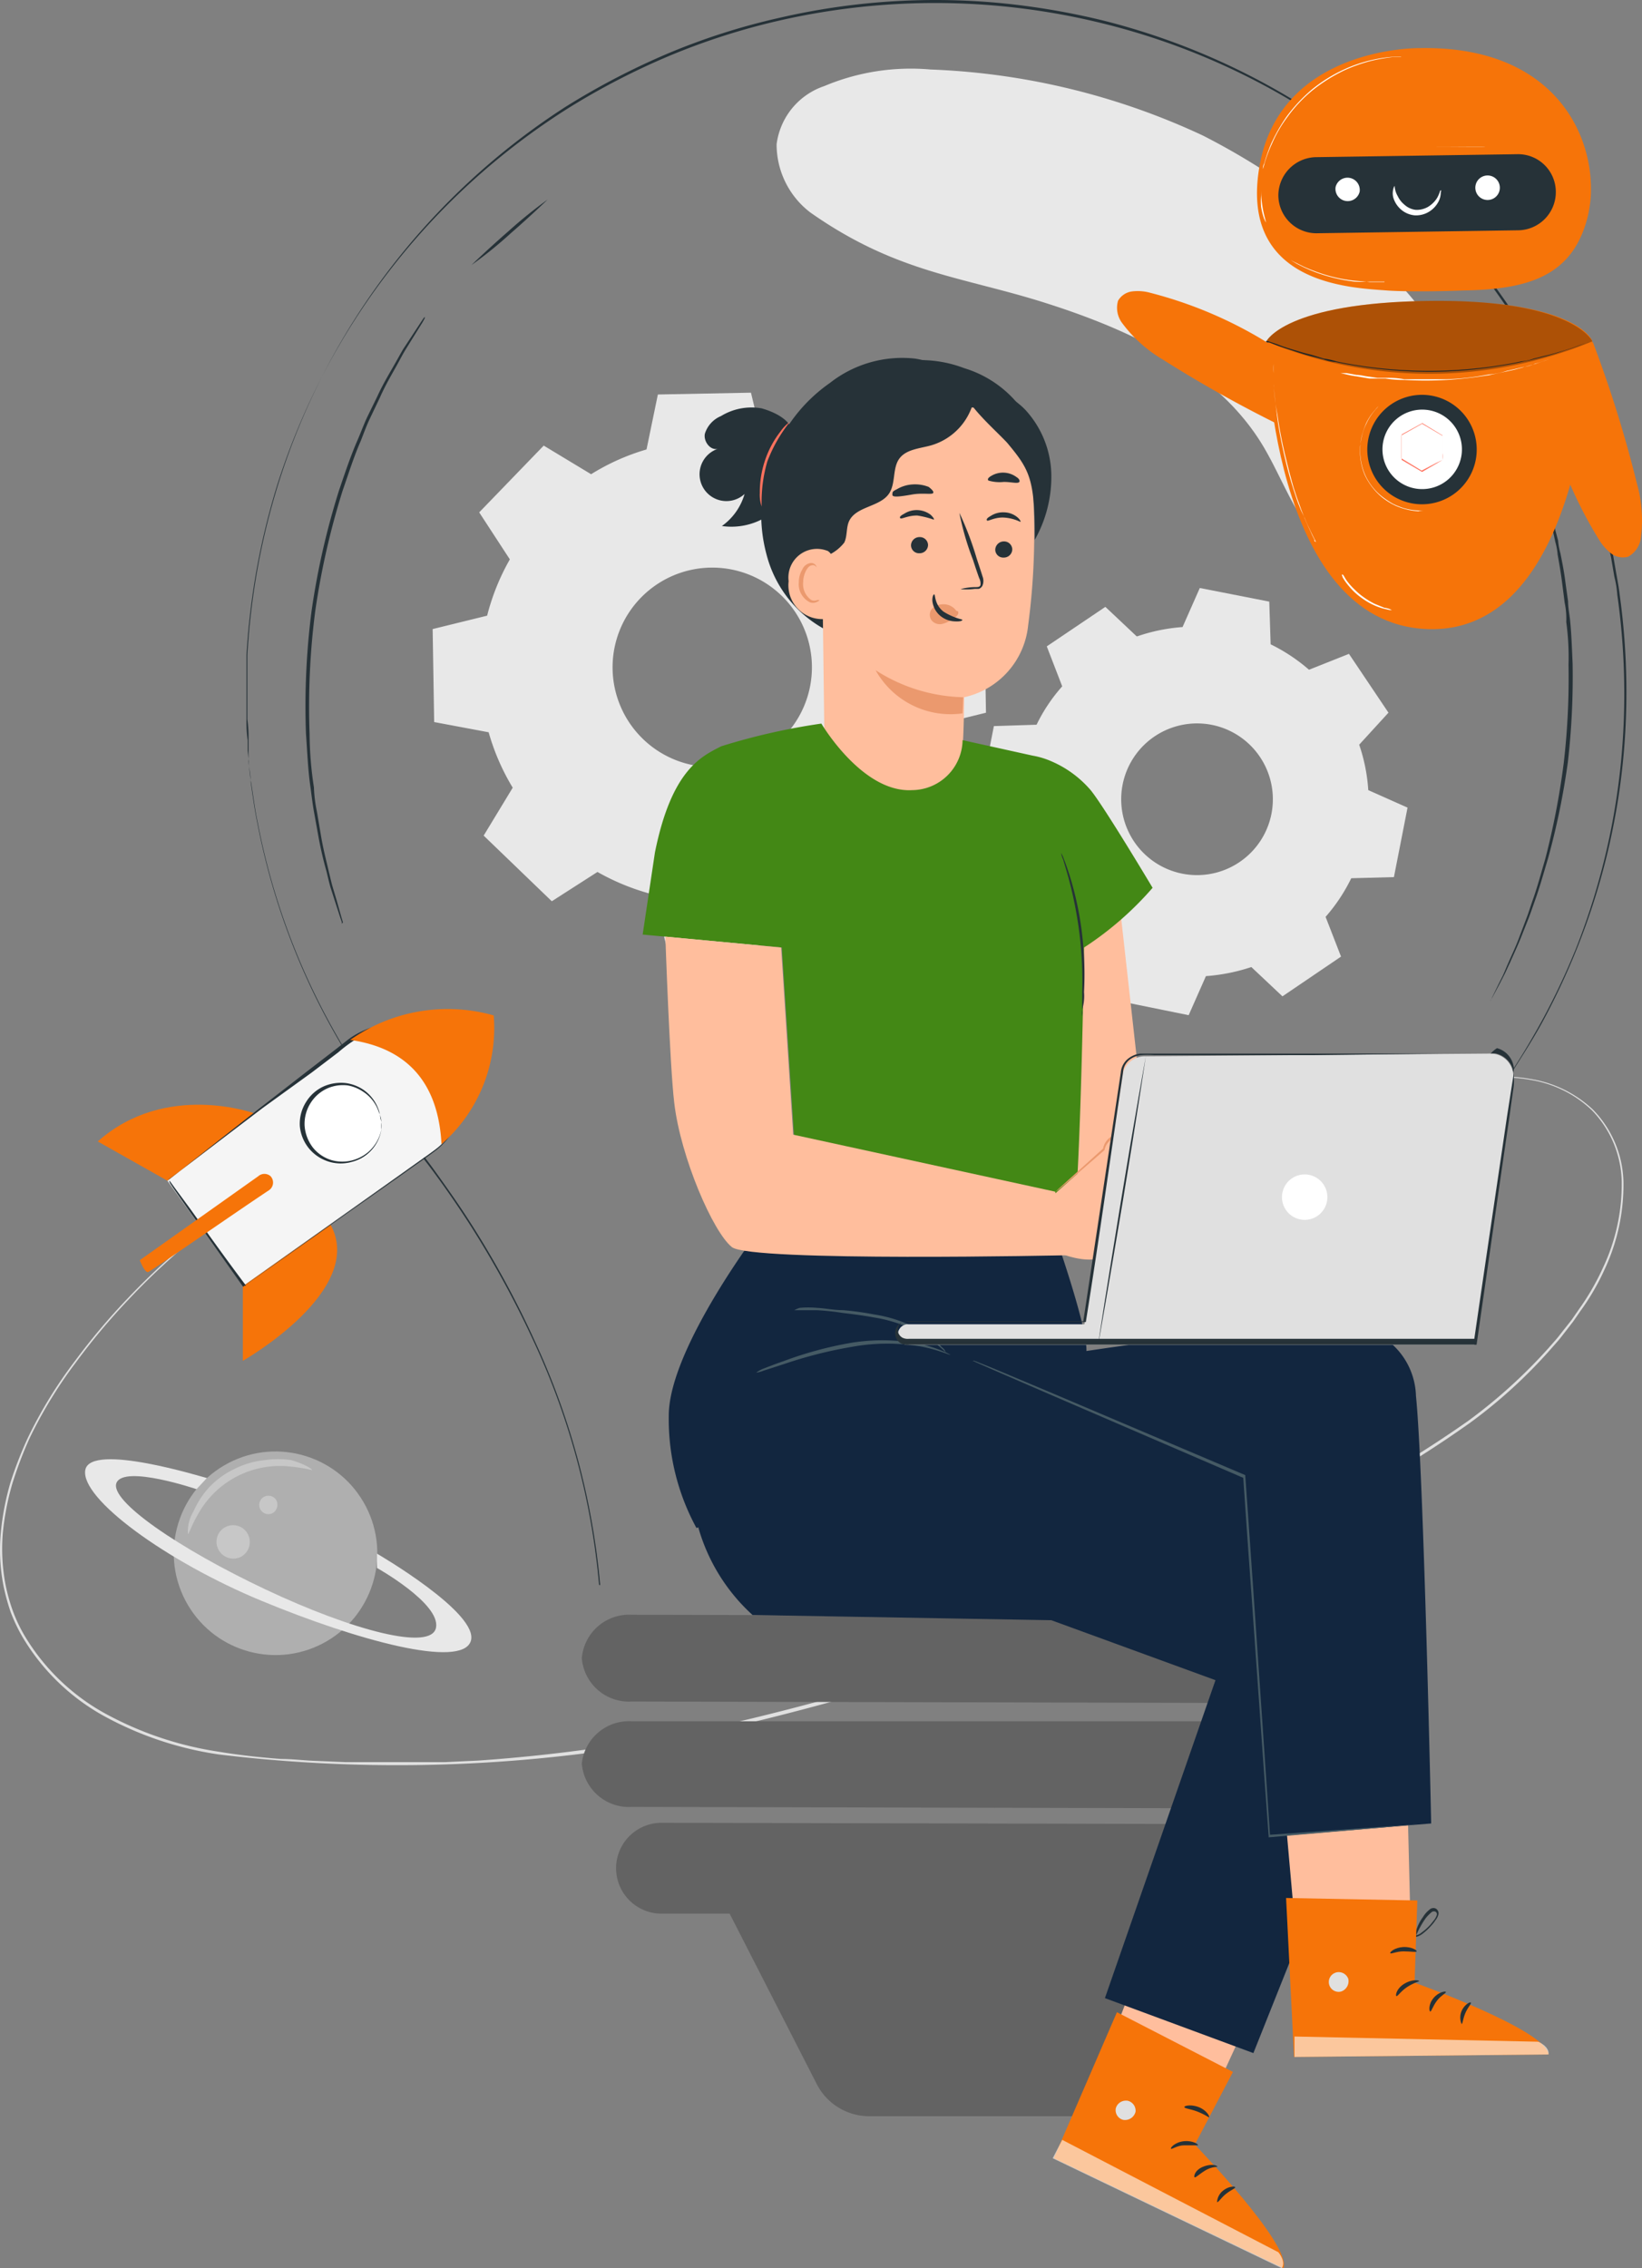 <svg xmlns="http://www.w3.org/2000/svg" width="226.519" height="312.801" viewBox="0 0 226.519 312.801">
  <rect x="0" y="0" width="226.519" height="312.801" fill="#808080" stroke="none"/>
  <g id="ILUSTRACIONES-07" transform="translate(-4.694 -6.21)">
    <path id="Trazado_211046" data-name="Trazado 211046" d="M45.612,34.744a30.569,30.569,0,0,1,7.642-3.414l1.566-7.58L67.662,23.5l1.817,7.548a31.321,31.321,0,0,1,7.8,3.132l6.452-4.228,9.4,8.9-4.009,6.609a32.511,32.511,0,0,1,3.163,7.8l7.58,1.566.219,12.81-7.517,1.848a30.662,30.662,0,0,1-3.132,7.768l4.26,6.483-8.9,9.4-6.64-4.04a30.663,30.663,0,0,1-7.642,3.351l-1.6,7.58-12.81.219-1.848-7.517a31.6,31.6,0,0,1-7.768-3.132l-6.3,4.04-9.4-9.052,4.009-6.609a31.07,31.07,0,0,1-3.32-7.642l-7.517-1.409L23.75,56.1l7.517-1.848A31.038,31.038,0,0,1,34.4,46.489l-4.228-6.483,8.9-9.208,6.64,4.009Zm6.828,17.07a13.75,13.75,0,1,0,19.419-.345,13.75,13.75,0,0,0-19.419.345Z" transform="translate(40.629 36.864)" fill="#e8e8e8"/>
    <path id="Trazado_211047" data-name="Trazado 211047" d="M69.513,38.771a24.492,24.492,0,0,1,6.264-1.284l2.38-5.387,9.584,1.879.188,5.888a24.273,24.273,0,0,1,5.293,3.508l5.512-2.192,5.45,8.112-4.04,4.416a23.961,23.961,0,0,1,1.253,6.264l5.418,2.412-1.879,9.584-5.888.157a23.866,23.866,0,0,1-3.539,5.325l2.13,5.481-8.081,5.481-4.291-4.04A25.84,25.84,0,0,1,79,85.627l-2.38,5.387L67.07,89.072l-.188-5.92a24.274,24.274,0,0,1-5.293-3.508L56.045,81.9l-5.45-8.112,3.946-4.416a23.96,23.96,0,0,1-1.253-6.264l-5.418-2.38,1.879-9.584,5.888-.188a22.99,22.99,0,0,1,3.539-5.293l-2.13-5.512,8.081-5.45,4.291,4.04Zm2.38,13.812a10.461,10.461,0,1,0,7.868-1.619,10.492,10.492,0,0,0-7.868,1.619Z" transform="translate(92.054 55.2)" fill="#e8e8e8"/>
    <path id="Trazado_211048" data-name="Trazado 211048" d="M134.146,53.734A46.1,46.1,0,0,0,124,38.073,97.1,97.1,0,0,0,97.72,18.467,97.094,97.094,0,0,0,60.135,9.352a30.788,30.788,0,0,0-14.658,2.286A9.772,9.772,0,0,0,38.9,19.657a11.808,11.808,0,0,0,4.635,9.4c11.933,8.394,20.985,8.832,32.574,12.528S99.631,50.789,105.9,61.094c3.383,5.575,5.325,12.748,11.181,15.66A13.656,13.656,0,0,0,133.8,71.524C137.216,66.325,136.307,59.653,134.146,53.734Z" transform="translate(72.93 6.443)" fill="#e8e8e8"/>
    <path id="Trazado_211049" data-name="Trazado 211049" d="M48.217,64.861l-.877.47c-.564.313-1.441.752-2.537,1.409a96.5,96.5,0,0,0-22.52,17.79,90.088,90.088,0,0,0-7.078,8.457,62.421,62.421,0,0,0-6.421,10.492,54.124,54.124,0,0,0-2.38,6.264,36.427,36.427,0,0,0-1.315,6.765,26.435,26.435,0,0,0,.376,7.235,25.37,25.37,0,0,0,1,3.571,20.765,20.765,0,0,0,1.6,3.383,29.5,29.5,0,0,0,11.15,10.774,47.231,47.231,0,0,0,15.66,5.262c2.819.47,5.7.783,8.613,1,1.472,0,2.944.188,4.416.251l4.479.188H66.07l4.635-.219A229.142,229.142,0,0,0,109.011,142a358,358,0,0,0,70.1-25.057,162.178,162.178,0,0,0,28.189-15.88,72.222,72.222,0,0,0,10.9-9.866l1.159-1.315c.376-.438.72-.908,1.1-1.378l1.065-1.347.971-1.409a34.014,34.014,0,0,0,3.32-5.732,26.935,26.935,0,0,0,2.6-11.9,14.533,14.533,0,0,0-4.134-9.866,16,16,0,0,0-8.425-4.166,22.77,22.77,0,0,0-7.987,0,36.678,36.678,0,0,0-6.264,1.66c-1.754.6-3.132,1.222-4.416,1.691L194.516,58.6l-.908.376.908-.407,2.631-1.19c1.19-.5,2.631-1.128,4.416-1.754a36.674,36.674,0,0,1,6.264-1.66,23.02,23.02,0,0,1,8.049,0,16.287,16.287,0,0,1,8.551,4.2,14.783,14.783,0,0,1,4.228,9.991,27.594,27.594,0,0,1-2.6,12.058,32.449,32.449,0,0,1-3.351,5.763l-.971,1.409-1.065,1.378c-.345.438-.689.908-1.1,1.378l-1.159,1.315a69.6,69.6,0,0,1-10.931,9.929,158.984,158.984,0,0,1-28.189,15.942,354.863,354.863,0,0,1-70.284,25.213,205.465,205.465,0,0,1-74.1,4.573,46.981,46.981,0,0,1-15.848-5.293A29.786,29.786,0,0,1,7.782,130.885a23.084,23.084,0,0,1-1.629-3.445,29.286,29.286,0,0,1-1-3.7,25.714,25.714,0,0,1-.345-7.235,37.585,37.585,0,0,1,1.315-6.859,54.31,54.31,0,0,1,2.443-6.264A61.89,61.89,0,0,1,15.049,92.83a90.2,90.2,0,0,1,7.11-8.457A95.123,95.123,0,0,1,35.407,72.722a89.43,89.43,0,0,1,9.4-6.045C47,65.425,48.217,64.861,48.217,64.861Z" transform="translate(0 101.054)" fill="#e0e0e0"/>
    <circle id="Elipse_6934" data-name="Elipse 6934" cx="14.032" cy="14.032" r="14.032" transform="matrix(0.863, -0.506, 0.506, 0.863, 23.495, 215.411)" fill="#afafaf"/>
    <g id="Grupo_145822" data-name="Grupo 145822" transform="translate(34.572 216.571)" opacity="0.3">
      <path id="Trazado_211050" data-name="Trazado 211050" d="M17.637,77.685a2.318,2.318,0,0,1-3.132-.94,2.291,2.291,0,1,1,4.04-2.161A2.318,2.318,0,0,1,17.637,77.685Z" transform="translate(-14.233 -73.373)" fill="#fff"/>
    </g>
    <g id="Grupo_145823" data-name="Grupo 145823" transform="translate(40.349 212.51)" opacity="0.3">
      <path id="Trazado_211051" data-name="Trazado 211051" d="M18,74.468a1.27,1.27,0,1,1,.532-1.817A1.347,1.347,0,0,1,18,74.468Z" transform="translate(-16.078 -72.077)" fill="#fff"/>
    </g>
    <path id="Trazado_211052" data-name="Trazado 211052" d="M25.258,73.054c-.188,0-16.1-5.011-16.788-1.1S19.526,84.486,32.743,89.967s27.656,9.4,28.909,5.575S48.717,83.484,48.717,83.484v1.973s8.738,4.886,8.143,8.206-11.526.407-23.491-5.231S11.664,76.123,12.792,73.68s11.025.908,11.025.908Z" transform="translate(7.988 136.992)" fill="#e8e8e8"/>
    <g id="Grupo_145824" data-name="Grupo 145824" transform="translate(30.607 207.439)" opacity="0.3">
      <path id="Trazado_211053" data-name="Trazado 211053" d="M30.108,71.968a22.951,22.951,0,0,0-3.132-.5,12.9,12.9,0,0,0-12.528,6.452c-1,1.691-1.315,2.882-1.472,2.85a5.45,5.45,0,0,1,.783-3.132,12.247,12.247,0,0,1,2-3.132,11.682,11.682,0,0,1,3.571-2.662,11.965,11.965,0,0,1,4.26-1.253,12.528,12.528,0,0,1,3.633,0C29.075,71.123,30.171,71.843,30.108,71.968Z" transform="translate(-12.967 -70.458)" fill="#fff"/>
    </g>
    <path id="Trazado_211054" data-name="Trazado 211054" d="M129.356,94.036l-92.114-.219a6.515,6.515,0,0,1-6.922-5.982h0a6.546,6.546,0,0,1,6.922-5.826h92.3a6.515,6.515,0,0,1,6.891,5.982h0a6.483,6.483,0,0,1-7.078,6.045Z" transform="translate(54.637 161.581)" fill="#636363"/>
    <path id="Trazado_211055" data-name="Trazado 211055" d="M129.356,89.5l-92.114-.219A6.515,6.515,0,0,1,30.32,83.3h0a6.546,6.546,0,0,1,6.922-5.982l92.3.219a6.515,6.515,0,0,1,6.891,5.982h0a6.483,6.483,0,0,1-7.078,5.982Z" transform="translate(54.637 151.583)" fill="#636363"/>
    <path id="Trazado_211056" data-name="Trazado 211056" d="M122.41,86.658,38.094,86.47a6.264,6.264,0,1,0,0,12.528h9.4l12.058,23.584a8.143,8.143,0,0,0,7.266,4.354H96.946a8.143,8.143,0,0,0,7.172-4.354l12-23.271h6.264a6.264,6.264,0,1,0,0-12.528Z" transform="translate(57.856 171.121)" fill="#636363"/>
    <path id="Trazado_211057" data-name="Trazado 211057" d="M186.091,159.651h0l-.689,1.034-2,2.944-1.5,2.192c-.532.783-1.065,1.723-1.66,2.694l-1.942,3.132c-.689,1.159-1.315,2.443-2.036,3.758l-1.1,2.036-.564,1.065-.532,1.128c-.72,1.535-1.472,3.132-2.224,4.792l-2.192,5.325c-.689,1.879-1.378,3.852-2.1,5.92a125.064,125.064,0,0,0-3.383,13.468,79.552,79.552,0,0,0-1.5,15.66H64.191a100.226,100.226,0,0,0-8.864-33.263,134.429,134.429,0,0,0-8.738-16.1c-1.66-2.6-3.445-5.2-5.325-7.736s-3.915-4.949-5.951-7.423L35.063,160h.376v.282a95.247,95.247,0,0,1-18.354-40.4c-.407-1.911-.658-3.821-.94-5.732,0-.971-.219-1.942-.313-2.913v-2.913a18.167,18.167,0,0,0-.157-2.913V96.571A97.752,97.752,0,0,1,19.9,73.08,96,96,0,0,1,59.587,20.931a101.445,101.445,0,0,1,14.282-7.423A91.425,91.425,0,0,1,89,8.685,95.434,95.434,0,0,1,119.41,6.618a100.573,100.573,0,0,1,14.533,2.474,95.747,95.747,0,0,1,26.027,10.9,105.235,105.235,0,0,1,11.025,7.8,96.782,96.782,0,0,1,17.414,18.792,92.586,92.586,0,0,1,11.15,20.8c.752,1.723,1.253,3.508,1.879,5.262s1,3.508,1.5,5.231.846,3.445,1.19,5.168l.438,2.537c.157.877.313,1.691.407,2.537a97.785,97.785,0,0,1,.783,19.137,94.463,94.463,0,0,1-6.7,29.849,97.679,97.679,0,0,1-4.761,10.117c-1.566,2.85-3.132,5.168-4.26,7.016l-1.629,2.412-1.253,1.691-1.065,1.315,1-1.378,1.253-1.723,1.629-2.412c1.221-1.848,2.662-4.2,4.228-7.047a98.027,98.027,0,0,0,4.729-9.991,95.277,95.277,0,0,0,6.546-29.786,97.252,97.252,0,0,0-.814-19.074,13.92,13.92,0,0,0-.407-2.506l-.438-2.568c-.345-1.691-.783-3.414-1.19-5.137a53.153,53.153,0,0,0-1.5-5.356c-.626-1.785-1.128-3.508-1.879-5.231A93.462,93.462,0,0,0,188.1,46.708a95.967,95.967,0,0,0-17.352-18.792,107.963,107.963,0,0,0-10.994-7.768,95.215,95.215,0,0,0-25.965-10.68A96.468,96.468,0,0,0,89,9.061a93.46,93.46,0,0,0-14.971,4.792,98.912,98.912,0,0,0-14.22,7.36,95.591,95.591,0,0,0-40.028,51.93,99.1,99.1,0,0,0-4.228,23.4v8.832a18.167,18.167,0,0,0,.157,2.913v1.441l.157,1.441a21.913,21.913,0,0,0,.313,2.882c.313,1.911.532,3.821.94,5.7a95,95,0,0,0,18.26,40.278l.251.313h-.407l.157-.313c2.036,2.474,4.134,4.855,5.982,7.423s3.665,5.137,5.325,7.768a130.512,130.512,0,0,1,8.738,16.161A101.26,101.26,0,0,1,64.348,224.8h98.159a77.332,77.332,0,0,1,1.535-15.66A118.521,118.521,0,0,1,167.3,195.67c.689-2.036,1.378-4.009,2.1-5.92l2.192-5.325,2.255-4.792.532-1.128.564-1.065,1.1-2.036c.752-1.315,1.378-2.6,2.067-3.727l1.942-3.132c.626-1,1.159-1.911,1.691-2.725l1.5-2.161,2.036-2.944.814-1.065Z" transform="translate(23.146 0)" fill="#263238"/>
    <path id="Trazado_211058" data-name="Trazado 211058" d="M23.165,103.849v-.219L22.946,103l-.783-2.412L21.6,98.838c-.188-.658-.345-1.347-.532-2.13a52.487,52.487,0,0,1-1.19-5.2l-.564-3.132c-.188-1.065-.313-2.161-.47-3.32-.345-2.318-.438-4.792-.626-7.423A102.981,102.981,0,0,1,19,60.658a104.486,104.486,0,0,1,3.79-16.6c.846-2.474,1.629-4.823,2.568-6.953.47-1.1.846-2.13,1.315-3.132l1.378-2.819c.814-1.785,1.754-3.32,2.537-4.7.376-.658.72-1.315,1.065-1.879l1.034-1.566,1.378-2.1.376-.564.157-.188v.219l-.313.564L32.937,23.1l-.971,1.566c-.345.564-.689,1.222-1.065,1.911-.752,1.378-1.691,2.913-2.474,4.7L27.08,34.1c-.47.971-.846,2-1.284,3.132-.94,2.13-1.691,4.51-2.537,6.953A105.332,105.332,0,0,0,19.5,60.72a102.761,102.761,0,0,0-.783,16.945,50.117,50.117,0,0,0,.6,7.392,19.244,19.244,0,0,0,.407,3.32l.532,3.132c.313,1.973.783,3.7,1.128,5.231.188.752.345,1.472.532,2.1l.532,1.785.689,2.443.188.626a.972.972,0,0,0-.157.157Z" transform="translate(28.685 29.743)" fill="#263238"/>
    <path id="Trazado_211059" data-name="Trazado 211059" d="M35.952,15s-2.224,2.161-5.105,4.667A57.379,57.379,0,0,1,25.46,24.02s2.224-2.161,5.105-4.667A64.3,64.3,0,0,1,35.952,15Z" transform="translate(44.275 18.742)" fill="#263238"/>
    <path id="Trazado_211060" data-name="Trazado 211060" d="M70.33,96.394l.219-.5.877-1.817.658-1.315c.219-.47.438-1.034.689-1.6.5-1.159,1.128-2.443,1.66-3.915l.877-2.318c.313-.783.564-1.66.877-2.537.626-1.723,1.128-3.633,1.723-5.638a106.9,106.9,0,0,0,2.568-13.311,102.04,102.04,0,0,0,.658-13.5,35.959,35.959,0,0,0-.313-5.92,10.676,10.676,0,0,0-.219-2.662l-.313-2.443c-.188-1.566-.47-3.132-.658-4.2A8.9,8.9,0,0,0,79.319,33l-.313-1.441L78.693,29.4v-.5a.877.877,0,0,1,0-.188V28.9l.157.5.47,1.973.376,1.409a9.128,9.128,0,0,0,.313,1.723c.251,1.253.532,2.631.72,4.2l.345,2.474c0,.846.188,1.754.282,2.662.188,1.848.251,3.852.345,5.92a103.357,103.357,0,0,1-.658,13.593A101.826,101.826,0,0,1,78.317,76.6c-.6,2-1.128,3.915-1.754,5.669-.313.877-.6,1.723-.908,2.537l-.908,2.286c-.564,1.472-1.19,2.756-1.691,3.915-.282.564-.5,1.1-.752,1.6l-.658,1.284-.971,1.817-.251.438Z" transform="translate(139.941 47.972)" fill="#263238"/>
    <path id="Trazado_211061" data-name="Trazado 211061" d="M74.551,26.084a58.382,58.382,0,0,0-16.1-6.828,6.452,6.452,0,0,0-2.443-.188,2.631,2.631,0,0,0-1.973,1.284,3.508,3.508,0,0,0,.6,3.132,18.98,18.98,0,0,0,5.512,4.949,174.235,174.235,0,0,0,17.884,9.9c-.783-4.322-2.286-8.049-3.477-12.309" transform="translate(104.9 27.327)" fill="#f67409"/>
    <path id="Trazado_211062" data-name="Trazado 211062" d="M72.93,32.514a58.569,58.569,0,0,0,6.922,16.1,6.984,6.984,0,0,0,1.629,1.817,2.662,2.662,0,0,0,2.349.438,3.445,3.445,0,0,0,1.754-2.725,18.51,18.51,0,0,0-.564-7.392A169.131,169.131,0,0,0,78.944,21.27C76.5,24.9,75.028,28.662,72.93,32.545" transform="translate(145.484 32.11)" fill="#f67409"/>
    <path id="Trazado_211063" data-name="Trazado 211063" d="M60.47,25.039s.407,38.9,22.238,39.683,22.739-39.4,22.739-39.683-2.568-5.794-22.488-5.575S60.47,25.039,60.47,25.039Z" transform="translate(118.919 28.246)" fill="#f67409"/>
    <path id="Trazado_211064" data-name="Trazado 211064" d="M79.993,31.7a7.548,7.548,0,1,1-6.953-8.081A7.548,7.548,0,0,1,79.993,31.7Z" transform="translate(128.399 37.062)" fill="#263238"/>
    <path id="Trazado_211065" data-name="Trazado 211065" d="M76.531,30.148a5.481,5.481,0,1,1-5.074-5.888,5.481,5.481,0,0,1,5.074,5.888Z" transform="translate(129.824 38.454)" fill="#fff"/>
    <path id="Trazado_211066" data-name="Trazado 211066" d="M72.089,29.883V26.594h0l-2.819-1.66h0l-2.85,1.6h0v3.163h0l2.788,1.691h0l2.1-1.1.814-.376-.752.438-2.1,1.222h0l-2.819-1.66h0V26.563h0v-.157L69.3,24.84h0l2.788,1.691h0v2.443A2.945,2.945,0,0,1,72.089,29.883Z" transform="translate(131.604 39.721)" fill="#ff725e"/>
    <path id="Trazado_211067" data-name="Trazado 211067" d="M60.44,21.23h.313l1.284.438.908.345,1.1.345c.783.219,1.691.532,2.694.752l1.723.532a9.509,9.509,0,0,1,1.723.376c1.19.282,2.474.47,3.852.689a65.43,65.43,0,0,0,8.926.626,65.333,65.333,0,0,0,8.9-.626c1.378-.219,2.662-.407,3.852-.689a6.259,6.259,0,0,0,1.723-.376l1.6-.407c1-.219,1.911-.532,2.694-.752l1.1-.345.908-.345,1.284-.438h-.031l-1.253.47-.908.345-1.1.345c-.783.251-1.691.564-2.694.814l-1.6.407c-.532.157-1.128.251-1.723.376-1.19.282-2.506.47-3.852.689a60.952,60.952,0,0,1-8.926.658,65.773,65.773,0,0,1-8.958-.658c-1.347-.219-2.662-.407-3.852-.689a6.259,6.259,0,0,1-1.723-.376l-1.6-.407c-1-.251-1.911-.564-2.694-.814l-1.1-.345-.814-.282-1.253-.47h-.313Z" transform="translate(118.855 32.024)" fill="#263238"/>
    <g id="Grupo_145825" data-name="Grupo 145825" transform="translate(179.389 47.703)" opacity="0.3">
      <path id="Trazado_211068" data-name="Trazado 211068" d="M60.47,25.04s2.568-5.325,22.488-5.575,22.488,5.575,22.488,5.575a58.82,58.82,0,0,1-44.977,0Z" transform="translate(-60.47 -19.457)"/>
    </g>
    <path id="Trazado_211069" data-name="Trazado 211069" d="M66.66,47.307h0l-.345-.689-.251-.5-.282-.6c-.219-.438-.438-.908-.658-1.472l-.532-1.1-.376-.94c-.251-.658-.47-1.378-.72-2.13-.47-1.5-.908-3.132-1.315-4.98s-.72-3.508-.908-5.043S60.9,26.729,60.8,25.7V22.752a9.394,9.394,0,0,0,0,1.222v1.6a34.471,34.471,0,0,0,.532,4.166c.219,1.566.532,3.289.94,5.043s.846,3.445,1.284,4.98c.251.752.47,1.472.72,2.1l.345.971.345.877c.219.564.438,1.034.626,1.472l.282.6.219.5.345.689v.188Z" transform="translate(119.587 33.666)" fill="#fff"/>
    <path id="Trazado_211070" data-name="Trazado 211070" d="M70.7,36.4h-.313l-.908-.219a8.112,8.112,0,0,1-1.347-.5,9.709,9.709,0,0,1-1.5-.877,9.394,9.394,0,0,1-1.315-1.1,12.752,12.752,0,0,1-.94-1.1,7.449,7.449,0,0,1-.5-.783c0-.188-.188-.313,0-.313s.251.407.752,1.034a9.051,9.051,0,0,0,.94,1.034,9.4,9.4,0,0,0,1.315,1.1,10.68,10.68,0,0,0,1.472.877l1.315.532A2.907,2.907,0,0,1,70.7,36.4Z" transform="translate(126.004 53.942)" fill="#fff"/>
    <path id="Trazado_211071" data-name="Trazado 211071" d="M73.6,38.476h-.814a8.55,8.55,0,0,1-2.192-.345,12,12,0,0,1-1.409-.564,11.869,11.869,0,0,1-1.472-.971,7.987,7.987,0,0,1-2.443-3.132,8.551,8.551,0,0,1-.626-3.946,7.328,7.328,0,0,1,.313-1.723,12.687,12.687,0,0,1,.532-1.441,7.424,7.424,0,0,1,1.253-1.817,2.943,2.943,0,0,1,.407-.438h0l-.532.6a7.58,7.58,0,0,0-1.159,1.848,7.362,7.362,0,0,0-.532,1.409,13.533,13.533,0,0,0-.313,1.691,8.645,8.645,0,0,0,.626,3.884,8.957,8.957,0,0,0,2.412,3.132,9.4,9.4,0,0,0,1.441.94,8.019,8.019,0,0,0,1.378.564,8.99,8.99,0,0,0,2.161.407A3.831,3.831,0,0,1,73.6,38.476Z" transform="translate(127.71 38.143)" fill="#fff"/>
    <path id="Trazado_211072" data-name="Trazado 211072" d="M82.331,8.338S63.288,8.119,60.407,24.593,73.342,41.381,77.978,41.757c2.1.157,6.609.157,10.555,0,8.77-.157,14.971-1.848,17.1-9.991a17.666,17.666,0,0,0,.47-2.913C106.636,19.833,100.591,7.9,82.331,8.338Z" transform="translate(118.042 4.513)" fill="#f67409"/>
    <path id="Trazado_211073" data-name="Trazado 211073" d="M94.106,23.493,66.481,23.9A5.262,5.262,0,0,1,61,18.764h0a5.293,5.293,0,0,1,5.168-5.356L93.95,13a5.2,5.2,0,0,1,5.325,5.168h0a5.262,5.262,0,0,1-5.168,5.325Z" transform="translate(120.048 14.476)" fill="#263238"/>
    <path id="Trazado_211074" data-name="Trazado 211074" d="M66.851,15.959a1.691,1.691,0,0,1-3.32-.626,1.691,1.691,0,0,1,3.32.626Z" transform="translate(125.41 16.686)" fill="#fff"/>
    <path id="Trazado_211075" data-name="Trazado 211075" d="M73.042,15.859a1.691,1.691,0,1,1-1.362-1.894,1.691,1.691,0,0,1,1.362,1.894Z" transform="translate(138.544 16.473)" fill="#fff"/>
    <path id="Trazado_211076" data-name="Trazado 211076" d="M66.3,14.4a3.178,3.178,0,0,0,.438,1.409,3.351,3.351,0,0,0,.908,1.159,2.788,2.788,0,0,0,1.566.72,3.132,3.132,0,0,0,1.691-.407,3.821,3.821,0,0,0,1.1-1c.5-.689.532-1.284.658-1.284s0,.157,0,.438a2.694,2.694,0,0,1-.313,1.128,3.57,3.57,0,0,1-1.19,1.315,3.414,3.414,0,0,1-2.13.564,3.351,3.351,0,0,1-2-.94,3.508,3.508,0,0,1-.908-1.5,2.349,2.349,0,0,1,0-1.19C66.175,14.557,66.269,14.4,66.3,14.4Z" transform="translate(130.785 17.462)" fill="#fff"/>
    <path id="Trazado_211077" data-name="Trazado 211077" d="M79.363,8.741H78.3a25.62,25.62,0,0,0-2.788.47,21.581,21.581,0,0,0-3.978,1.378,22.52,22.52,0,0,0-4.385,2.756A19.544,19.544,0,0,0,63.64,17.1a18.01,18.01,0,0,0-2.1,3.665,19.1,19.1,0,0,0-1,2.662l-.219.752v-.031a1.421,1.421,0,0,1,.188-.752,23.9,23.9,0,0,1,.94-2.694,24.427,24.427,0,0,1,2.1-3.7,21.924,21.924,0,0,1,3.539-3.79A20.515,20.515,0,0,1,71.5,10.464a19.45,19.45,0,0,1,4.009-1.347,18.792,18.792,0,0,1,2.819-.407h1.065Z" transform="translate(118.599 5.331)" fill="#fff"/>
    <path id="Trazado_211078" data-name="Trazado 211078" d="M60.919,18.964a5.855,5.855,0,0,1-.282-.6,9.992,9.992,0,0,1-.376-1.535,9.864,9.864,0,0,1,0-1.566V14.61a15.714,15.714,0,0,0,.188,2.192C60.637,17.993,60.982,18.964,60.919,18.964Z" transform="translate(118.407 17.91)" fill="#fff"/>
    <path id="Trazado_211079" data-name="Trazado 211079" d="M81.207,12.709H73.063C77.574,12.709,81.207,12.646,81.207,12.709Z" transform="translate(128.406 13.798)" fill="#fff"/>
    <path id="Trazado_211080" data-name="Trazado 211080" d="M74.507,20.635H72.534a19.3,19.3,0,0,1-2.192,0,23.49,23.49,0,0,1-2.631-.47,24.4,24.4,0,0,1-2.537-.752,21.549,21.549,0,0,1-2-.846l-.752-.376-.532-.313-.345-.219h0l.345.188.564.282.752.376c.532.251,1.221.532,2,.814a22.31,22.31,0,0,0,2.537.752,22.541,22.541,0,0,0,2.6.438L72.5,20.7h1.973Z" transform="translate(121.2 24.413)" fill="#fff"/>
    <path id="Trazado_211081" data-name="Trazado 211081" d="M93.237,22h-.345l-.814.282-1.315.438-1.754.5-1.034.282-1.128.251-2.506.532c-1.785.282-3.758.532-5.826.658a52.463,52.463,0,0,1-5.857,0,15.893,15.893,0,0,1-2.537-.188H67.9l-1.817-.313a10.46,10.46,0,0,1-1.347-.251L63.889,24h.846l1.378.251c.532,0,1.128.188,1.817.251l1.034.157h1.159a11.83,11.83,0,0,1,2.537.188h5.857a36.368,36.368,0,0,0,5.794-.658,10.773,10.773,0,0,0,2.506-.5l1.128-.251,1.034-.251a6.025,6.025,0,0,0,1.754-.5,11.273,11.273,0,0,0,1.315-.407L92.892,22h.345Z" transform="translate(125.741 33.666)" fill="#fff"/>
    <path id="Trazado_211082" data-name="Trazado 211082" d="M15.39,68.618v10.3s17.1-9.709,12.09-18.792Z" transform="translate(22.805 114.962)" fill="#f67409"/>
    <path id="Trazado_211083" data-name="Trazado 211083" d="M30.674,56.067S18.4,51.557,9,59.919l9.615,5.418Z" transform="translate(9.181 103.709)" fill="#f67409"/>
    <path id="Trazado_211084" data-name="Trazado 211084" d="M12.07,72.8l10.4,14.533L48.621,68.791a9.4,9.4,0,0,0,1.785-13.969h0a9.4,9.4,0,0,0-13.123-1.441Z" transform="translate(15.726 96.247)" fill="#f5f5f5"/>
    <path id="Trazado_211085" data-name="Trazado 211085" d="M12.07,72.877l.188-.157.658-.532,2.568-2,9.4-7.392,6.577-5.105,3.665-2.819,1.911-1.5a10.775,10.775,0,0,1,2.192-1.253,7.7,7.7,0,0,1,1.19-.438,9.4,9.4,0,0,1,1.284-.251,8.424,8.424,0,0,1,2.662,0,9.4,9.4,0,0,1,4.917,2.192,8.613,8.613,0,0,1,1.879,2.1,10.649,10.649,0,0,1,1.19,2.568,9.4,9.4,0,0,1,0,5.763,9.616,9.616,0,0,1-3.132,4.542c-1.472,1.128-2.944,2.1-4.354,3.132l-8.269,5.826L22.5,87.5h0l-7.58-10.68L12.884,73.91l-.5-.752c0-.157-.188-.251,0-.251l.188.251.564.783,2.1,2.85c1.817,2.537,4.448,6.264,7.674,10.555h-.219L36.782,77.324l8.237-5.857c1.409-1.034,2.913-2.036,4.322-3.132a9.2,9.2,0,0,0,2.975-9.9,10.148,10.148,0,0,0-1.159-2.506,10.022,10.022,0,0,0-1.817-2,9.4,9.4,0,0,0-4.729-2.13,9.835,9.835,0,0,0-2.537,0,8.05,8.05,0,0,0-1.253.251,8.519,8.519,0,0,0-1.159.407,19.513,19.513,0,0,0-4.009,2.694L31.99,57.937l-6.8,4.917-9.553,7.266L13.01,72.094l-.689.532Z" transform="translate(15.726 96.17)" fill="#263238"/>
    <path id="Trazado_211086" data-name="Trazado 211086" d="M27.2,58.216,10.85,69.8s.689,1.785,1.159,1.629,12.528-8.551,16.663-11.275a1.284,1.284,0,0,0,.219-1.942h0A1.284,1.284,0,0,0,27.2,58.216Z" transform="translate(13.125 110.204)" fill="#f67409"/>
    <path id="Trazado_211087" data-name="Trazado 211087" d="M28.938,58.99a5.481,5.481,0,1,1-5.826-4.98A5.481,5.481,0,0,1,28.938,58.99Z" transform="translate(28.363 101.883)" fill="#fff"/>
    <path id="Trazado_211088" data-name="Trazado 211088" d="M29.151,59.217a3.544,3.544,0,0,0-.345-1.284,5.293,5.293,0,0,0-2.161-2.819,5.512,5.512,0,0,0-2.161-.877,5.356,5.356,0,0,0-2.756.407,5.293,5.293,0,0,0-2.318,2,5.387,5.387,0,0,0-.846,3.132,5.575,5.575,0,0,0,1.222,3.132,5.23,5.23,0,0,0,2.568,1.66,5.418,5.418,0,0,0,2.819,0,5.669,5.669,0,0,0,2.161-1.128,5.481,5.481,0,0,0,1.817-3.132c0-.814,0-1.315,0-1.315a1.566,1.566,0,0,1,0,.345,2.944,2.944,0,0,1,0,1,5.45,5.45,0,0,1-4.04,4.448,5.637,5.637,0,0,1-3.132,0,5.763,5.763,0,0,1-2.756-1.785,5.7,5.7,0,0,1-1.315-3.132,5.606,5.606,0,0,1,.908-3.414,5.512,5.512,0,0,1,2.506-2.13,6.014,6.014,0,0,1,2.913-.407,5.7,5.7,0,0,1,2.412.908,5.544,5.544,0,0,1,2.192,2.975,5.888,5.888,0,0,1,.188,1Z" transform="translate(28.149 101.655)" fill="#263238"/>
    <path id="Trazado_211089" data-name="Trazado 211089" d="M32.711,69.278a21.235,21.235,0,0,0,7.2-17.759A23.334,23.334,0,0,0,20.12,54.9C27.981,56.03,32.272,60.79,32.711,69.278Z" transform="translate(32.889 94.726)" fill="#f67409"/>
    <path id="Trazado_211090" data-name="Trazado 211090" d="M63.172,45.42,66.3,73.452,84.376,79.5l.752,8.738L59.6,86.513s-7.862.188-9.553-10.148L49.61,49.116Z" transform="translate(95.764 83.599)" fill="#ffbe9d"/>
    <path id="Trazado_211091" data-name="Trazado 211091" d="M77.924,68.038a1.253,1.253,0,0,1-1.347.376h-.282c-.658-.407-.219-1.785-.219-1.785l-3.132-1.441a37.586,37.586,0,0,0-7.078,3.132c-2.036,1.441-5.575-1.1-5.575-1.1l.532-7.454,7.58-3.915s-.47.219.219-.689,2.537,0,2.537,0l1.754-.282,5.2,2.036a3.821,3.821,0,0,1,2.255,2.412l1.315,4.2a10.711,10.711,0,0,1,.157,3.445,1.1,1.1,0,0,1-1.441.376s-.72,1.629-1.159,1.6a3.79,3.79,0,0,1-1.253-.689Z" transform="translate(118.535 103.515)" fill="#ffbe9d"/>
    <path id="Trazado_211092" data-name="Trazado 211092" d="M66.722,67.535H67.1l1.128-.626a38.863,38.863,0,0,1,4.2-1.5h0l3.132,1.441h0a3.414,3.414,0,0,0-.157.814,1.911,1.911,0,0,0,.157.908,1,1,0,0,0,.407.313H76.4a1.5,1.5,0,0,0,.971-.251h.188l.407.251.407.251h.251a1,1,0,0,0,.313,0,.846.846,0,0,0,.438-.345,1.6,1.6,0,0,0,.282-.407,4.983,4.983,0,0,0,.47-.908h-.219a1.315,1.315,0,0,0,1.347,0,1.128,1.128,0,0,0,.407-.6,2.693,2.693,0,0,0,0-.689,25.059,25.059,0,0,0-.282-2.631h0l-.689-2.224-.438-1.441a9.869,9.869,0,0,0-.532-1.409,3.758,3.758,0,0,0-1-1.1A4.7,4.7,0,0,0,77.4,56.73l-4.917-1.911H71.358a1.409,1.409,0,0,0-.908.313h.188a1.879,1.879,0,0,0-1.754-.345,2.161,2.161,0,0,0-1.222,1.128h0l-5.231,2.694-1.409.752c-.313.157-.5.251-.47.282l.5-.219,1.441-.689,5.293-2.568h0a1.879,1.879,0,0,1,1.065-1,1.691,1.691,0,0,1,1.472.313h0a1.347,1.347,0,0,1,.752-.251h.846l4.886,1.942a4.981,4.981,0,0,1,1.221.626,2.788,2.788,0,0,1,.908,1,6.732,6.732,0,0,1,.5,1.347l.438,1.409.72,2.224h0a18.539,18.539,0,0,1,.313,2.568,3.475,3.475,0,0,1,0,.6.533.533,0,0,1-.282.407.908.908,0,0,1-.971,0h0a7.173,7.173,0,0,1-.438.846c0,.251-.345.564-.532.626h-.219l-.376-.219-.47-.438H77.34a1,1,0,0,1-.72.188.877.877,0,0,1-.376,0,.47.47,0,0,1-.282-.188,2.255,2.255,0,0,1,0-1.5h0L72.83,65.249h0a35.048,35.048,0,0,0-4.166,1.6L67.6,67.41Z" transform="translate(119.087 103.391)" fill="#eb996e"/>
    <path id="Trazado_211093" data-name="Trazado 211093" d="M63.87,55.54a7.3,7.3,0,0,0,1.6.971,17.383,17.383,0,0,0,4.354,1.5v-.188a8.928,8.928,0,0,0,0,.908,13.719,13.719,0,0,0,1.6,4.949A11.715,11.715,0,0,0,72.3,65c.219.313.376.47.376.439s-.438-.689-1-1.879a15.066,15.066,0,0,1-1.5-4.855c0-.313,0-.6,0-.877V57.67h0a20.891,20.891,0,0,1-4.322-1.347A17.856,17.856,0,0,0,63.87,55.54Z" transform="translate(126.168 105.176)" fill="#eb996e"/>
    <path id="Trazado_211094" data-name="Trazado 211094" d="M65.264,57a6.7,6.7,0,0,0,.532,3.383,6.922,6.922,0,0,0,1.848,2.882,18.675,18.675,0,0,1-1.409-3.132C65.608,58.315,65.358,57,65.264,57Z" transform="translate(129.065 108.289)" fill="#eb996e"/>
    <path id="Trazado_211095" data-name="Trazado 211095" d="M60.12,62.14V62.3l.47.345a5.982,5.982,0,0,0,2.067.814A6.264,6.264,0,0,0,69.2,60.324h-.251a14.6,14.6,0,0,0,3.852,1.19l1.5.188a5.919,5.919,0,0,0,1.472,0,1,1,0,0,0,.313-1.879l-.564-.313c-1.535-.846-2.944-1.5-4.166-2.036s-2.192-.908-2.881-1.159a4.823,4.823,0,0,0-1.1-.345,7.673,7.673,0,0,0,1.034.47l2.85,1.253c1.19.564,2.568,1.253,4.072,2.1l.6.313a.939.939,0,0,1,.313.439.689.689,0,0,1,0,.5.752.752,0,0,1-.47.313,3.978,3.978,0,0,1-1.378,0H72.962a15.066,15.066,0,0,1-3.821-1.222h-.157a6.045,6.045,0,0,1-6.264,3.132,7.2,7.2,0,0,1-2.036-.689Z" transform="translate(118.172 106.093)" fill="#eb996e"/>
    <path id="Trazado_211096" data-name="Trazado 211096" d="M68.66,93.971a2.88,2.88,0,0,0,0-.689,4.323,4.323,0,0,0-.72-1.785,1.912,1.912,0,0,0-.407-.5.877.877,0,0,0-.783-.188.689.689,0,0,0-.376.345.909.909,0,0,0,0,.5,3.569,3.569,0,0,0,.376.689,14.277,14.277,0,0,0,.846,1.441,1,1,0,0,0,.94.438,2.193,2.193,0,0,0,.908-.407,8.2,8.2,0,0,0,1.315-1.222,5.1,5.1,0,0,0,.532-.689,2.067,2.067,0,0,0,.407-.783.752.752,0,0,0-.407-.846.783.783,0,0,0-.846.188,3.663,3.663,0,0,0-.877,1,5.825,5.825,0,0,0-.877,1.691c0,.438-.188.658,0,.689a12.906,12.906,0,0,1,1.253-2.224,5.793,5.793,0,0,1,.877-.877.532.532,0,0,1,.5,0,.407.407,0,0,1,.157.438,2.223,2.223,0,0,1-.345.658l-.5.626a7.549,7.549,0,0,1-1.284,1.159,1.409,1.409,0,0,1-.72.345.564.564,0,0,1-.564-.282c-.282-.407-.564-.94-.846-1.378a4.262,4.262,0,0,1-.345-.626v-.376a1.115,1.115,0,0,1,.877.532,7.581,7.581,0,0,1,.908,2.13Z" transform="translate(131.431 179.123)" fill="#263238"/>
    <path id="Trazado_211097" data-name="Trazado 211097" d="M77.292,99.338,68.3,118.882,53.77,112.148,63.072,88Z" transform="translate(104.634 174.383)" fill="#ffbe9d"/>
    <path id="Trazado_211098" data-name="Trazado 211098" d="M75.822,103.047,70.56,113.07s13.468,13.938,12.215,17.038L51.11,114.949,59.817,94.81Z" transform="translate(98.962 188.902)" fill="#f67409"/>
    <path id="Trazado_211099" data-name="Trazado 211099" d="M55.485,98.731a1.441,1.441,0,0,0-1.629,1.034,1.378,1.378,0,0,0,1.034,1.6,1.5,1.5,0,0,0,1.691-1.128A1.409,1.409,0,0,0,55.329,98.7" transform="translate(104.766 197.196)" fill="#e0e0e0"/>
    <g id="Grupo_145826" data-name="Grupo 145826" transform="translate(149.916 301.315)" opacity="0.6">
      <path id="Trazado_211100" data-name="Trazado 211100" d="M51.06,102.967l1.315-2.537,29.817,15.5s1.1,1.284.47,2.192Z" transform="translate(-51.06 -100.43)" fill="#fff"/>
    </g>
    <path id="Trazado_211101" data-name="Trazado 211101" d="M60.007,101.066H58.128c-1,0-1.723.6-1.848.47s.564-.908,1.785-1.034S60.1,100.941,60.007,101.066Z" transform="translate(109.954 201)" fill="#263238"/>
    <path id="Trazado_211102" data-name="Trazado 211102" d="M60.468,101.8a3.508,3.508,0,0,0-1.66.5c-.814.5-1.347,1.034-1.472.94s0-1,1.222-1.472S60.531,101.647,60.468,101.8Z" transform="translate(112.155 203.238)" fill="#263238"/>
    <path id="Trazado_211103" data-name="Trazado 211103" d="M58.3,104.62a2.175,2.175,0,0,1,.814-1.566c.814-.658,1.691-.626,1.691-.47s-.658.407-1.315.94S58.488,104.683,58.3,104.62Z" transform="translate(114.292 205.276)" fill="#263238"/>
    <path id="Trazado_211104" data-name="Trazado 211104" d="M60.243,100.556a9.511,9.511,0,0,0-1.629-.814c-.908-.345-1.723-.407-1.754-.6s.908-.407,1.973,0S60.431,100.462,60.243,100.556Z" transform="translate(111.221 197.658)" fill="#263238"/>
    <path id="Trazado_211105" data-name="Trazado 211105" d="M112.148,162.169l23.741-59.509s-.532-10.148-2.412-13.343S75.065,67.392,75.065,67.392s-14.408-3.445-24.023,0S34.16,82.99,35.569,89.661a25.808,25.808,0,0,0,7.486,12.09l41.218.72,22.645,8.269L91.665,154.589Z" transform="translate(65.455 127.181)" fill="#12263f"/>
    <path id="Trazado_211106" data-name="Trazado 211106" d="M78.729,86.284l.532,21.517-16,.376L60.97,82.4Z" transform="translate(119.985 162.443)" fill="#ffbe9d"/>
    <path id="Trazado_211107" data-name="Trazado 211107" d="M79.443,90.125l-.376,11.338s18.229,6.546,18.479,9.9l-35.111.345L61.34,89.78Z" transform="translate(120.773 178.178)" fill="#f67409"/>
    <path id="Trazado_211108" data-name="Trazado 211108" d="M64.249,93.092a1.356,1.356,0,1,0,.658,2.631,1.5,1.5,0,0,0,1-1.754,1.409,1.409,0,0,0-1.785-.846" transform="translate(124.786 185.139)" fill="#e0e0e0"/>
    <g id="Grupo_145827" data-name="Grupo 145827" transform="translate(183.272 287.064)" opacity="0.6">
      <path id="Trazado_211109" data-name="Trazado 211109" d="M61.71,98.7V95.88l33.638.72s1.566.658,1.409,1.754Z" transform="translate(-61.71 -95.88)" fill="#fff"/>
    </g>
    <path id="Trazado_211110" data-name="Trazado 211110" d="M69.367,93.553a7.016,7.016,0,0,0-1.691.814c-.846.564-1.284,1.284-1.441,1.222s0-1.065,1.128-1.723S69.43,93.4,69.367,93.553Z" transform="translate(131.1 185.9)" fill="#263238"/>
    <path id="Trazado_211111" data-name="Trazado 211111" d="M69.933,93.959c0,.188-.689.47-1.253,1.221s-.752,1.5-.908,1.472-.282-.971.438-1.848S69.933,93.8,69.933,93.959Z" transform="translate(134.23 186.966)" fill="#263238"/>
    <path id="Trazado_211112" data-name="Trazado 211112" d="M69.193,97.358a2.306,2.306,0,0,1,0-1.785c.407-.94,1.222-1.315,1.284-1.159s-.407.626-.752,1.409S69.35,97.326,69.193,97.358Z" transform="translate(137.131 187.983)" fill="#263238"/>
    <path id="Trazado_211113" data-name="Trazado 211113" d="M69.569,92.539c0,.157-.846,0-1.817,0s-1.723.407-1.817.251.626-.783,1.785-.846S69.663,92.413,69.569,92.539Z" transform="translate(130.554 182.78)" fill="#263238"/>
    <path id="Trazado_211114" data-name="Trazado 211114" d="M96.92,64.7a9.96,9.96,0,0,1,10.649,9.647c1.065,10.4,2.1,58.977,2.1,58.977l-22.394,1.848L83.8,85.562,48.06,70.34S90.5,63.387,96.92,64.7Z" transform="translate(92.46 124.358)" fill="#12263f"/>
    <path id="Trazado_211115" data-name="Trazado 211115" d="M86.928,60.11s5.826,16.318,4.7,18.135-16.068,9.4-16.068,9.4L37.974,102.017a31.321,31.321,0,0,1-3.821-15.5c0-9.4,13-26.309,13-26.309Z" transform="translate(62.8 114.919)" fill="#12263f"/>
    <path id="Trazado_211116" data-name="Trazado 211116" d="M47.49,66.151h.188l.532.251,2.067.908,7.8,3.383L84.95,82.281v-.188c.345,4.917.689,10.211,1.1,15.66.908,12.779,1.723,24.587,2.412,33.952v.157h0l16.349-1.409,4.479-.438h0l-4.51.345-16.287,1.159h.157c-.626-9.4-1.441-21.141-2.318-33.952-.376-5.481-.752-10.774-1.1-15.66h0L58.3,70.474l-7.83-3.289-2.1-.846L47.8,66.12Z" transform="translate(91.244 127.733)" fill="#455a64"/>
    <path id="Trazado_211117" data-name="Trazado 211117" d="M38,69.693a4.259,4.259,0,0,0,1.034-.282l2.819-.908a60.165,60.165,0,0,1,9.4-2.38,27.219,27.219,0,0,1,9.678,0c2.443.5,3.821,1.19,3.852,1.1a6.266,6.266,0,0,0-.971-.47,18.2,18.2,0,0,0-2.819-.94,26.81,26.81,0,0,0-9.8-.251,51.554,51.554,0,0,0-9.4,2.537c-1.19.407-2.13.783-2.788,1.034A4.1,4.1,0,0,0,38,69.693Z" transform="translate(71.011 125.82)" fill="#455a64"/>
    <path id="Trazado_211118" data-name="Trazado 211118" d="M39.68,64.152h3.132a34.28,34.28,0,0,1,3.539.376c1.315.157,2.819.345,4.322.626A19.606,19.606,0,0,1,58,67.879a20.482,20.482,0,0,1,2.537,2.036s0-.282-.532-.689a9.96,9.96,0,0,0-1.817-1.6,18.541,18.541,0,0,0-7.454-2.882,40.723,40.723,0,0,0-4.322-.6c-1.347,0-2.568-.282-3.571-.313a13.122,13.122,0,0,0-2.443,0,4.886,4.886,0,0,0-.72.313Z" transform="translate(74.593 122.748)" fill="#455a64"/>
    <path id="Trazado_211119" data-name="Trazado 211119" d="M59.453,22.067a16.13,16.13,0,0,0-11.745,3.351A21.925,21.925,0,0,0,39.752,35.6a21.329,21.329,0,0,0-.783,13.531,16.349,16.349,0,0,0,26.215,8.519A21.643,21.643,0,0,0,73.3,41.329,20.985,20.985,0,0,0,70.008,28.8a15.88,15.88,0,0,0-10.555-6.734" transform="translate(71.483 33.599)" fill="#263238"/>
    <path id="Trazado_211120" data-name="Trazado 211120" d="M41.324,36.642a24.4,24.4,0,0,0,.658-5.231,11.432,11.432,0,0,1,7.235-8.457,16.819,16.819,0,0,1,11.4.219,15.41,15.41,0,0,1,7.2,4.667A12.121,12.121,0,0,1,70.045,38.71l-19.7-2.882a21.924,21.924,0,0,1-5.888,3.946,3.946,3.946,0,0,1-2.067.313,1.817,1.817,0,0,1-1.535-1.253A4.291,4.291,0,0,1,41.324,36.642Z" transform="translate(77.083 33.807)" fill="#263238"/>
    <path id="Trazado_211121" data-name="Trazado 211121" d="M61.177,24.177l-17.2,3.633a3.132,3.132,0,0,0-3.132,3.132l.47,37.178a11.745,11.745,0,0,0,2.412,7.016l1.66,2.13A8.488,8.488,0,0,0,59.548,76.2a4.636,4.636,0,0,0,.407-.971,1.521,1.521,0,0,1,.157-.846l.313-3.6c.188-3.32.188-6.7.188-6.671a11.307,11.307,0,0,0,8.832-9.929A95.652,95.652,0,0,0,70.135,36.2C70.01,30.661,66.658,23.676,61.177,24.177Z" transform="translate(77.087 38.254)" fill="#ffbe9d"/>
    <path id="Trazado_211122" data-name="Trazado 211122" d="M50.879,31.147a1.159,1.159,0,0,1-1.19,1.128,1.1,1.1,0,0,1-1.159-1.1,1.19,1.19,0,0,1,1.19-1.128,1.128,1.128,0,0,1,1.159,1.1Z" transform="translate(93.462 50.829)" fill="#263238"/>
    <path id="Trazado_211123" data-name="Trazado 211123" d="M52.8,30.089a6.017,6.017,0,0,0-2.286-.6c-1.284-.063-2.192.564-2.318.407s0-.345.5-.626a3.132,3.132,0,0,1,1.879-.5,2.944,2.944,0,0,1,1.785.658C52.742,29.744,52.868,30.026,52.8,30.089Z" transform="translate(92.663 48.097)" fill="#263238"/>
    <path id="Trazado_211124" data-name="Trazado 211124" d="M47.169,30.957a1.159,1.159,0,0,1-1.19,1.128,1.1,1.1,0,0,1-1.159-1.1,1.159,1.159,0,0,1,1.159-1.128,1.128,1.128,0,0,1,1.19,1.1Z" transform="translate(85.552 50.423)" fill="#263238"/>
    <path id="Trazado_211125" data-name="Trazado 211125" d="M48.993,29.989a12.4,12.4,0,0,0-2.255-.564c-1.253-.031-2.192.532-2.349.376s0-.345.532-.626a3.185,3.185,0,0,1,3.665.157C48.962,29.707,49.087,29.926,48.993,29.989Z" transform="translate(84.51 47.884)" fill="#263238"/>
    <path id="Trazado_211126" data-name="Trazado 211126" d="M47.107,39.314a8.08,8.08,0,0,1,2.067-.282c.313,0,.626,0,.689-.313a1.66,1.66,0,0,0-.188-.94c-.282-.783-.564-1.629-.846-2.506A37.9,37.9,0,0,1,46.95,28.79a43.85,43.85,0,0,1,2.38,6.264c.282.877.564,1.691.814,2.506a1.691,1.691,0,0,1,0,1.253.877.877,0,0,1-.532.47h-.564A8.458,8.458,0,0,1,47.107,39.314Z" transform="translate(90.093 48.143)" fill="#263238"/>
    <path id="Trazado_211127" data-name="Trazado 211127" d="M55.35,39.447A23.271,23.271,0,0,1,43.26,35.72a11.839,11.839,0,0,0,12,5.951Z" transform="translate(82.226 62.918)" fill="#eb996e"/>
    <path id="Trazado_211128" data-name="Trazado 211128" d="M49.321,33.737a2.161,2.161,0,0,0-2-.908,2.1,2.1,0,0,0-1.441.689,1.347,1.347,0,0,0,0,1.5,1.472,1.472,0,0,0,1.629.47,4.354,4.354,0,0,0,1.629-.877,1.065,1.065,0,0,0,.376-.376.438.438,0,0,0,0-.47" transform="translate(87.314 56.726)" fill="#eb996e"/>
    <path id="Trazado_211129" data-name="Trazado 211129" d="M46.013,32.38c.188,0,0,1.378,1.284,2.38a8.6,8.6,0,0,0,2.6,1.1c.031.188-.345.282-.971.251a3.351,3.351,0,0,1-2.161-.846,3.132,3.132,0,0,1-1-1.973C45.731,32.693,45.919,32.38,46.013,32.38Z" transform="translate(87.553 55.797)" fill="#263238"/>
    <path id="Trazado_211130" data-name="Trazado 211130" d="M49.638,28.676c0,.345-1.378,0-2.85.251S44,29.4,44,28.989s0-.47.626-.783a4.76,4.76,0,0,1,2.161-.658,5.105,5.105,0,0,1,2.224.345C49.45,28.237,49.7,28.519,49.638,28.676Z" transform="translate(83.803 45.47)" fill="#263238"/>
    <path id="Trazado_211131" data-name="Trazado 211131" d="M52.539,28.3c-.219.282-1.1,0-2.13,0a5.4,5.4,0,0,1-2.13-.188c-.188-.188,0-.438.47-.689a3.132,3.132,0,0,1,3.414.219C52.539,27.864,52.633,28.177,52.539,28.3Z" transform="translate(92.773 44.371)" fill="#263238"/>
    <path id="Trazado_211132" data-name="Trazado 211132" d="M40.718,33.968C42.5,28.737,50.271,21.6,55.783,22.1l8.707,5.45a8.488,8.488,0,0,1-5.92,6.264c-1.566.438-3.445.532-4.385,1.848s-.47,3.351-1.378,4.761c-1.253,1.911-4.573,1.754-5.544,3.852-.407.908-.219,2.036-.658,2.944a5.92,5.92,0,0,1-4.98,2.255c-1.253-.438-1.222-2.6-1.629-3.758a6.264,6.264,0,0,1,0-4.04C40.718,39.229,40,36.473,40.718,33.968Z" transform="translate(74.557 33.82)" fill="#263238"/>
    <path id="Trazado_211133" data-name="Trazado 211133" d="M46.031,33.047c0-.689-.689-2.318-1.347-2.443a3.946,3.946,0,0,0-5.231,4.228A4.667,4.667,0,0,0,45.5,39.844S45.937,35.459,46.031,33.047Z" transform="translate(74.036 51.528)" fill="#ffbe9d"/>
    <path id="Trazado_211134" data-name="Trazado 211134" d="M42.709,36.107h-.282a1.033,1.033,0,0,1-.814,0,2.662,2.662,0,0,1-1.128-2.474,3.476,3.476,0,0,1,.376-1.535c.219-.438.5-.752.846-.783a.532.532,0,0,1,.626.313V31.6a.658.658,0,0,0-.219-.407.814.814,0,0,0-.6-.188,1.472,1.472,0,0,0-1.159.908,3.351,3.351,0,0,0-.47,1.723,2.788,2.788,0,0,0,1.472,2.756,1.19,1.19,0,0,0,.971,0C42.709,36.233,42.741,36.107,42.709,36.107Z" transform="translate(75.009 52.853)" fill="#eb996e"/>
    <path id="Trazado_211135" data-name="Trazado 211135" d="M48.342,27.937h0c0-1.973-2.412-3.132-4.291-3.665a8.081,8.081,0,0,0-5.606,1.065,3.884,3.884,0,0,0-2.224,2.443c-.219,1.1.846,2.443,1.911,2.036A3.7,3.7,0,1,0,41.7,36.08,8.206,8.206,0,0,1,38.57,40.5a9.208,9.208,0,0,0,9.866-12.528Z" transform="translate(65.711 38.253)" fill="#263238"/>
    <path id="Trazado_211136" data-name="Trazado 211136" d="M38.416,36.463a4.949,4.949,0,0,1-.251-1.848,13.75,13.75,0,0,1,.72-4.51,13.311,13.311,0,0,1,2.13-3.978,5.638,5.638,0,0,1,1.315-1.347A20.3,20.3,0,0,0,39.2,30.261a20.077,20.077,0,0,0-.783,6.2Z" transform="translate(71.347 39.593)" fill="#ff725e"/>
    <path id="Trazado_211137" data-name="Trazado 211137" d="M47.135,23.22c.564,2.537,4.416,5.794,6.264,7.768,3.132,3.758,3.852,4.98,3.821,13.405a17.665,17.665,0,0,0,2.286-9.02,13.562,13.562,0,0,0-3.6-8.926,10.618,10.618,0,0,0-8.9-3.132" transform="translate(90.221 36.267)" fill="#263238"/>
    <path id="Trazado_211138" data-name="Trazado 211138" d="M103.346,60.715S96.675,49.533,94.8,47.247a14.877,14.877,0,0,0-5.418-3.978,11.276,11.276,0,0,0-2.6-.783l-9.647-2.13a7.016,7.016,0,0,1-6.953,6.891c-6.891.407-12.528-9.177-12.528-9.177A88.545,88.545,0,0,0,43.837,41.2c-2.662,1.378-6.828,3.132-9.146,14.658L33,67.167l19.2,1.785,1.848,28.5,9.4,6.64,28.189,7.3c1.691.47,2.255-42.44,2.255-42.44a44.913,44.913,0,0,0,9.459-8.237Z" transform="translate(60.351 67.929)" fill="#438815"/>
    <path id="Trazado_211139" data-name="Trazado 211139" d="M51.43,43.77a4.008,4.008,0,0,1,.376.814c.219.532.5,1.347.814,2.318a44.568,44.568,0,0,1,1.691,7.924,46.978,46.978,0,0,1,.282,8.112,6.7,6.7,0,0,1-.251,2.443,2.725,2.725,0,0,1,0,.877,4.636,4.636,0,0,1,0-.877V62.938a55.249,55.249,0,0,0-.376-8.049A56.376,56.376,0,0,0,52.4,47c-.282-1-.532-1.817-.689-2.349a3.759,3.759,0,0,1-.282-.877Z" transform="translate(99.645 80.081)" fill="#263238"/>
    <path id="Trazado_211140" data-name="Trazado 211140" d="M87.778,82.623,51.634,74.762l-1.66-25.808L34,47.45s.6,17.665,1.222,22.9c.877,7.548,5.356,17.853,7.955,19.92S89.5,91.393,89.5,91.393Z" transform="translate(62.483 87.927)" fill="#ffbe9d"/>
    <path id="Trazado_211141" data-name="Trazado 211141" d="M71.9,68.879a1.441,1.441,0,0,1-1.347.783h-.345c-.814-.282-.72-1.911-.72-1.911l-3.852-.626A40.717,40.717,0,0,0,58.9,72.481c-1.785,2.13-6.264.407-6.264.407L51.07,64.713l7.047-6.264s-.438.376,0-.814,2.694-.752,2.694-.752c.345-.6,1.785-.783,1.785-.783l6.264.689a4.259,4.259,0,0,1,3.132,1.942L74.623,62.9a11.745,11.745,0,0,1,1.159,3.665,1.253,1.253,0,0,1-1.441.814s-.313,1.942-.814,2a3.79,3.79,0,0,1-1.535-.345Z" transform="translate(98.877 106.37)" fill="#ffbe9d"/>
    <path id="Trazado_211142" data-name="Trazado 211142" d="M53.52,58.587h2.13a19.8,19.8,0,0,1,5.074.94,18.045,18.045,0,0,1,2.6,1.128c.72.407,1.5.752,1.754,1.315a.72.72,0,0,1,0,.72,1.128,1.128,0,0,1-.47.407,1.347,1.347,0,0,1-.532,0s.188.188.564,0a.971.971,0,0,0,.626-.407,1.034,1.034,0,0,0,0-.971,1.942,1.942,0,0,0-.752-.846,6.265,6.265,0,0,0-1.1-.658,17.069,17.069,0,0,0-2.631-1.19,16.757,16.757,0,0,0-5.168-.846,6.733,6.733,0,0,0-2.1.407Z" transform="translate(104.101 110.804)" fill="#eb996e"/>
    <path id="Trazado_211143" data-name="Trazado 211143" d="M53.38,59.728s2.537,0,5.606.219,5.575.532,5.606.438a5.732,5.732,0,0,0-1.6-.407c-1,0-2.412-.345-3.978-.438a33.887,33.887,0,0,0-4.009,0A8.49,8.49,0,0,0,53.38,59.728Z" transform="translate(103.802 113.578)" fill="#eb996e"/>
    <path id="Trazado_211144" data-name="Trazado 211144" d="M65.321,66.527V65.87a11.527,11.527,0,0,0,0-1.817,6.265,6.265,0,0,0,0-1.253,3.32,3.32,0,0,0-.626-1.347,8.206,8.206,0,0,0-2.286-2.38,12.09,12.09,0,0,0-3.132-1.5,13.158,13.158,0,0,0-2.662-.407H54.8a1.66,1.66,0,0,0-.658,0,18.789,18.789,0,0,0,2.443.188,15.316,15.316,0,0,1,2.6.47A13.03,13.03,0,0,1,62,59.324a8.05,8.05,0,0,1,2.255,2.224,4.823,4.823,0,0,1,.814,2.443,19.575,19.575,0,0,0,.251,2.537Z" transform="translate(105.423 108.565)" fill="#eb996e"/>
    <path id="Trazado_211145" data-name="Trazado 211145" d="M54.86,56.616a15.732,15.732,0,0,1,2.38.251,6.264,6.264,0,0,1,5.011,2.286,20.013,20.013,0,0,1,3.132,4.823,11.116,11.116,0,0,1,.6,2.318s0-.219,0-.658a5.637,5.637,0,0,0-.345-1.754A18.355,18.355,0,0,0,62.5,58.9a6.452,6.452,0,0,0-1.221-1.221,4.667,4.667,0,0,0-1.441-.689,12.873,12.873,0,0,0-2.631-.407,8.676,8.676,0,0,0-2.349.031Z" transform="translate(106.958 107.264)" fill="#eb996e"/>
    <path id="Trazado_211146" data-name="Trazado 211146" d="M60.034,71.316l.376-.282,1.034-.846A44.854,44.854,0,0,1,65.515,67.4h0l3.821.626v-.157a3.132,3.132,0,0,0,0,.94,1.535,1.535,0,0,0,.438.908.846.846,0,0,0,.5.251,1.472,1.472,0,0,0,.532,0,1.66,1.66,0,0,0,.971-.532v-.219h1.1a.376.376,0,0,0,.345,0,1.128,1.128,0,0,0,.376-.5l.188-.532a10.6,10.6,0,0,0,.251-1.065l-.219.157a1.441,1.441,0,0,0,1.409-.5,1.316,1.316,0,0,0,.47-.439,4.851,4.851,0,0,0,0-.72,18.356,18.356,0,0,0-1.034-2.756h0l-1.378-2.192-1.1-1.535a6.265,6.265,0,0,0-.971-1.347,3.852,3.852,0,0,0-1.378-.94,5.575,5.575,0,0,0-1.566-.313L62.445,56h0a5.26,5.26,0,0,0-1,.282,1.723,1.723,0,0,0-.908.6h.219a2.192,2.192,0,0,0-1.973,0,2.443,2.443,0,0,0-1,1.566h0l-4.855,4.385-1.315,1.19-.438.438.5-.376,1.347-1.128,4.949-4.291h0a2.224,2.224,0,0,1,.846-1.378,1.879,1.879,0,0,1,1.691,0h0a1.222,1.222,0,0,1,.72-.47,4.6,4.6,0,0,1,.94-.251h0l5.794.689a4.761,4.761,0,0,1,1.5.313,4.009,4.009,0,0,1,1.253.846,8.423,8.423,0,0,1,.908,1.284l.877,1.378L73.909,63.3h0a20.579,20.579,0,0,1,1.034,2.694,2.443,2.443,0,0,1,0,.658.814.814,0,0,1,0,.532,1.128,1.128,0,0,1-1.065.345H73.69v.188a1.774,1.774,0,0,1-.219,1.034,1.973,1.973,0,0,1-.407.814H71.5a.658.658,0,0,1,0,.188,1.127,1.127,0,0,1-.72.407,1.033,1.033,0,0,1-.438,0,.564.564,0,0,1-.345,0,2.318,2.318,0,0,1-.407-1.6V68.4h0l-3.821-.6h0a34.922,34.922,0,0,0-4.009,2.913l-1,.877Z" transform="translate(99.09 106.157)" fill="#eb996e"/>
    <path id="Trazado_211147" data-name="Trazado 211147" d="M126.023,52.6l-47.576.376a3.132,3.132,0,0,0-3.132,2.255l-5.325,34.7H45.467a1.441,1.441,0,0,0,0,2.85h78.3l5.356-36.614a3.132,3.132,0,0,0-3.1-3.571Z" transform="translate(84.31 98.908)" fill="#e0e0e0"/>
    <path id="Trazado_211148" data-name="Trazado 211148" d="M126.273,53.112a2.725,2.725,0,0,1,.752,0,3.128,3.128,0,0,1,2.412,2.725,8.393,8.393,0,0,1,0,1.942c-.219,1.409-.438,3.132-.689,4.855-1.065,7.266-2.568,17.759-4.416,30.632H46.03a2,2,0,0,1-1.1-.188,1.535,1.535,0,0,1-.72-.877,1.66,1.66,0,0,1,.72-1.973,2,2,0,0,1,1.1-.188H70.24l-.188.157,5.2-34.453a2.725,2.725,0,0,1,.877-1.817,3.32,3.32,0,0,1,1.817-.814h41.813l-18.135.219H79.856a12.025,12.025,0,0,0-1.848,0,3.132,3.132,0,0,0-1.66.72,2.38,2.38,0,0,0-.783,1.629C74,66.078,72.433,77.6,70.428,90.133H46.03a1.692,1.692,0,0,0-.908,0,1.253,1.253,0,0,0-.564,1.5,1.315,1.315,0,0,0,.564.658,1.691,1.691,0,0,0,.908.157h77.989c1.879-12.9,3.445-23.365,4.51-30.632L129.28,57a11.243,11.243,0,0,0,.188-1.942,3.162,3.162,0,0,0-2.318-2.694A4.26,4.26,0,0,0,126.273,53.112Z" transform="translate(84.06 98.396)" fill="#263238"/>
    <path id="Trazado_211149" data-name="Trazado 211149" d="M61.163,60.9a3.132,3.132,0,1,0,3.132-2.975A3.132,3.132,0,0,0,61.163,60.9Z" transform="translate(120.387 110.25)" fill="#fff"/>
    <path id="Trazado_211150" data-name="Trazado 211150" d="M53.081,92.215s1.566-8.832,3.383-19.732S59.6,52.72,59.6,52.72,58,61.552,56.213,72.452,53.019,92.215,53.081,92.215Z" transform="translate(103.161 99.163)" fill="#263238"/>
  </g>
</svg>
